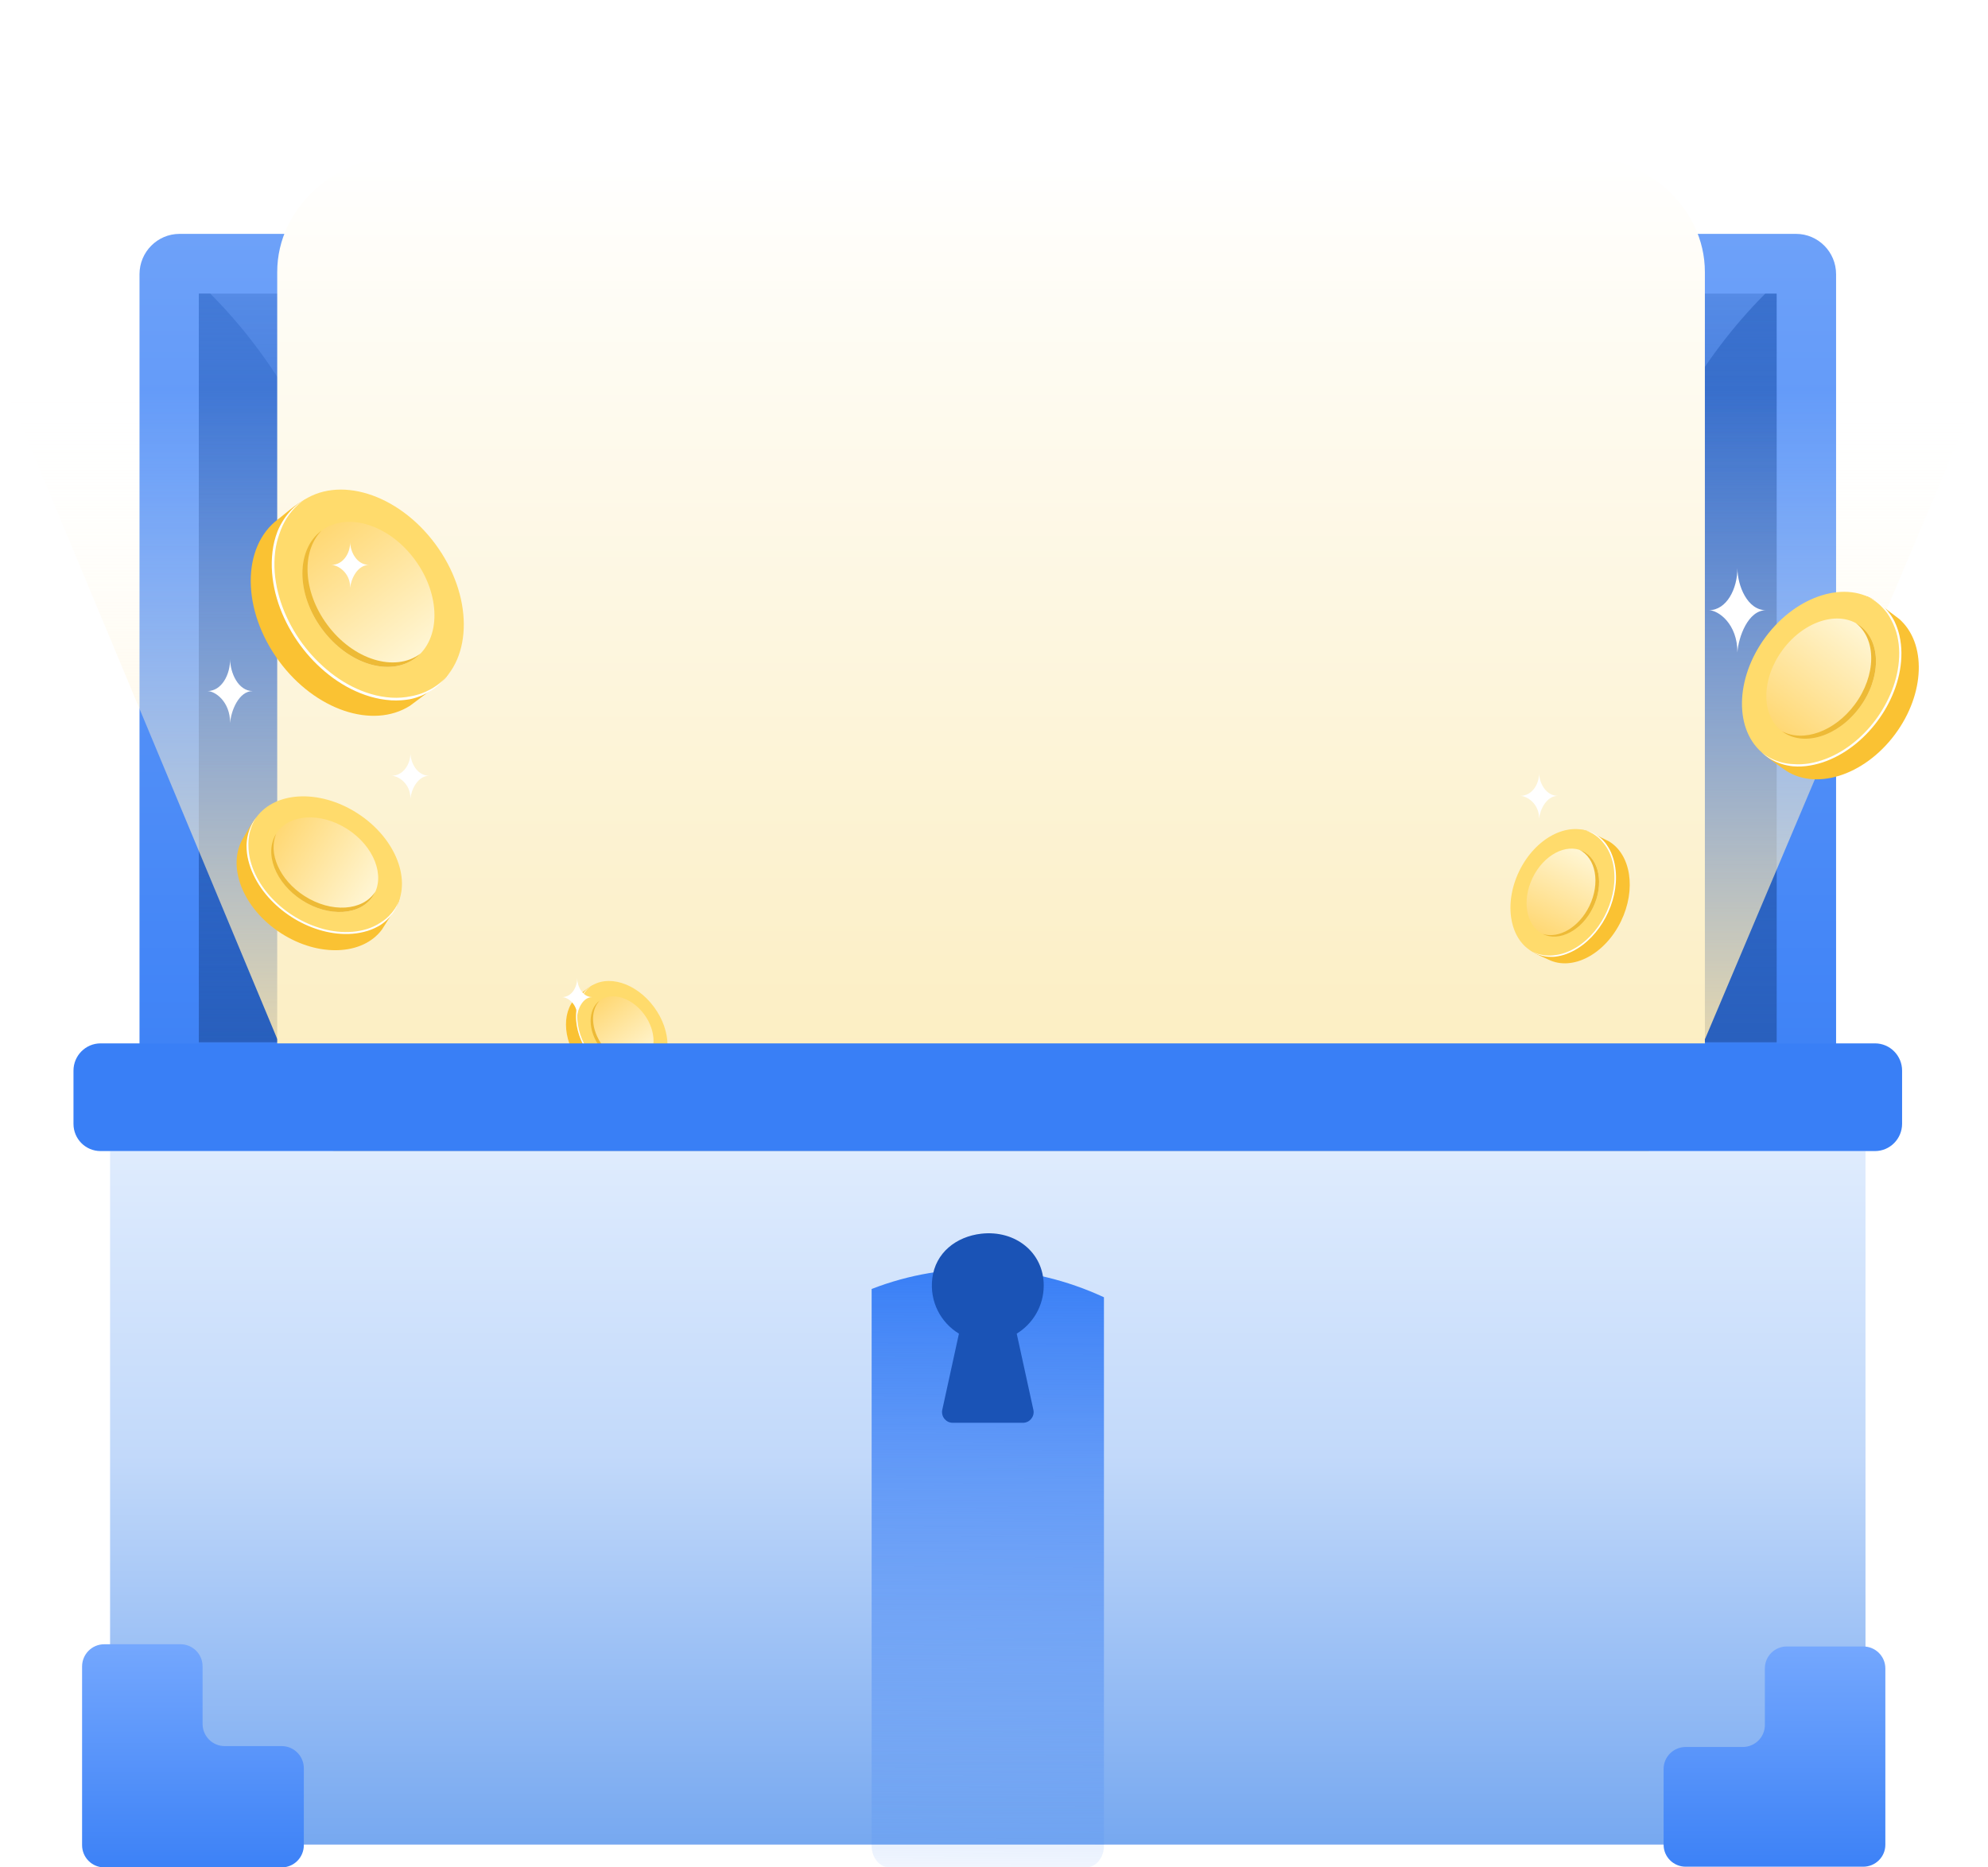 <svg width="132" height="124" viewBox="0 0 132 124" fill="none" xmlns="http://www.w3.org/2000/svg">
<path d="M119.253 73.177H11.923C10.455 73.177 9.263 71.976 9.263 70.499V18.208C9.263 16.73 10.455 15.53 11.923 15.53H119.253C120.72 15.53 121.913 16.73 121.913 18.208V70.499C121.913 71.976 120.72 73.177 119.253 73.177Z" fill="url(#paint0_linear_1008_12961)"/>
<path d="M117.209 19.499H117.965V74.735H115.019C110.811 69.026 107.6 62.45 106.729 54.598C105.025 41.058 108.758 27.976 117.209 19.499Z" fill="url(#paint1_linear_1008_12961)"/>
<path d="M117.968 69.208L117.968 19.499L13.203 19.499L13.203 69.208L117.968 69.208Z" fill="url(#paint2_linear_1008_12961)"/>
<path d="M13.962 19.499H13.205V74.735H16.151C20.359 69.026 23.57 62.45 24.442 54.598C26.145 41.058 22.418 27.976 13.962 19.499Z" fill="url(#paint3_linear_1008_12961)"/>
<path d="M0 24.86L18.407 68.986H113.215L131.874 24.86H0Z" fill="url(#paint4_linear_1008_12961)"/>
<g filter="url(#filter0_d_1008_12961)">
<g filter="url(#filter1_d_1008_12961)">
<path d="M113.2 71.778C113.2 76.066 109.295 79.576 104.524 79.576H27.084C22.312 79.576 18.407 76.066 18.407 71.778V19.797C18.407 15.509 22.312 12 27.084 12H104.525C109.296 12 113.201 15.509 113.201 19.797V71.778H113.2Z" fill="url(#paint5_linear_1008_12961)"/>
</g>
</g>
<path fill-rule="evenodd" clip-rule="evenodd" d="M123.866 76.434H7.309V83.016H7.309V89.592V96.173V102.749V102.754V109.33V115.906C7.309 115.908 7.309 115.909 7.309 115.911C7.312 119.545 10.236 122.487 13.846 122.487H117.329C120.939 122.487 123.864 119.545 123.866 115.911C123.866 115.909 123.866 115.908 123.866 115.906V109.33V102.754V102.749V96.173V89.592L123.866 83.016L123.866 83.01L123.866 76.434Z" fill="url(#paint6_linear_1008_12961)"/>
<path d="M57.875 85.593V122.558C57.875 123.349 58.396 123.995 59.043 123.995H72.133C72.779 123.995 73.3 123.349 73.3 122.558V86.142C68.36 83.853 62.85 83.656 57.875 85.593Z" fill="url(#paint7_linear_1008_12961)"/>
<path d="M13.451 110.656V114.469C13.451 115.286 14.107 115.946 14.918 115.946H18.706C19.517 115.946 20.174 116.607 20.174 117.424V122.522C20.174 123.339 19.517 124 18.706 124H13.451H6.918C6.107 124 5.45 123.339 5.45 122.522V115.946V110.661C5.45 109.844 6.107 109.184 6.918 109.184H11.983C12.794 109.179 13.451 109.839 13.451 110.656Z" fill="url(#paint8_linear_1008_12961)"/>
<path d="M117.184 110.783V114.547C117.184 115.353 116.527 116.005 115.716 116.005H111.929C111.117 116.005 110.461 116.657 110.461 117.464V122.496C110.461 123.302 111.117 123.955 111.929 123.955H117.184H123.716C124.528 123.955 125.184 123.302 125.184 122.496V116.005V110.788C125.184 109.982 124.528 109.33 123.716 109.33H118.651C117.84 109.325 117.184 109.977 117.184 110.783Z" fill="url(#paint9_linear_1008_12961)"/>
<path d="M69.302 85.361C69.302 83.152 67.404 81.669 65.159 81.921C63.476 82.113 62.108 83.197 61.903 84.886C61.713 86.44 62.469 87.827 63.672 88.558L62.559 93.646C62.489 94.085 62.82 94.478 63.261 94.478H67.92C68.361 94.478 68.696 94.08 68.621 93.646L67.509 88.558C68.581 87.902 69.302 86.717 69.302 85.361Z" fill="#1A53B6"/>
<path d="M115.361 43.322C115.367 41.431 114.098 40.521 113.467 40.521C114.655 40.517 115.367 39.082 115.361 37.719C115.367 38.886 116.015 40.517 117.256 40.521C116.08 40.517 115.432 42.279 115.361 43.322Z" fill="white"/>
<path d="M15.279 48.007C15.284 46.577 14.277 45.889 13.776 45.889C14.719 45.886 15.284 44.801 15.279 43.771C15.284 44.653 15.798 45.886 16.782 45.889C15.85 45.886 15.335 47.218 15.279 48.007Z" fill="white"/>
<path d="M27.252 53.026C27.256 52.004 26.417 51.513 26 51.513C26.785 51.511 27.256 50.736 27.252 50C27.256 50.63 27.685 51.511 28.505 51.513C27.728 51.511 27.299 52.462 27.252 53.026Z" fill="white"/>
<path d="M26.392 60.095C26.441 59.994 26.479 59.888 26.505 59.779C26.871 58.075 25.016 56.432 23.001 55.139C21.011 53.863 18.716 53.121 17.275 54.054C16.848 54.331 16.458 55.153 16.189 55.577C14.995 57.466 16.109 60.333 18.677 61.98C21.156 63.57 24.084 63.442 25.358 61.73L26.392 60.095Z" fill="#FAC233"/>
<path d="M26.21 60.4C27.404 58.511 26.291 55.645 23.723 53.998C21.155 52.35 18.106 52.547 16.912 54.435C15.717 56.324 16.831 59.191 19.398 60.838C21.966 62.485 25.016 62.289 26.21 60.4Z" fill="#FFDB6C"/>
<path d="M24.78 59.483C25.606 58.175 24.835 56.19 23.058 55.05C21.28 53.91 19.169 54.045 18.342 55.353C17.515 56.661 18.286 58.645 20.064 59.786C21.841 60.926 23.953 60.79 24.78 59.483Z" fill="url(#paint10_linear_1008_12961)"/>
<path d="M20.216 59.496C18.564 58.437 17.782 56.648 18.345 55.351L18.342 55.356C17.515 56.663 18.286 58.647 20.063 59.787C21.84 60.926 23.951 60.791 24.777 59.484C24.835 59.392 24.885 59.297 24.928 59.198C24.099 60.502 21.991 60.635 20.216 59.496Z" fill="#EDBA36"/>
<path d="M26.503 59.788C26.454 59.949 26.39 60.104 26.315 60.254C26.277 60.329 26.236 60.402 26.19 60.473L26.122 60.58C26.099 60.616 26.073 60.648 26.047 60.683C25.947 60.819 25.835 60.947 25.713 61.064C25.682 61.093 25.65 61.121 25.619 61.149C25.587 61.178 25.556 61.207 25.522 61.232C25.455 61.283 25.39 61.339 25.319 61.384C25.283 61.408 25.248 61.431 25.212 61.454L25.101 61.516C25.027 61.559 24.95 61.593 24.875 61.63C24.837 61.65 24.797 61.665 24.759 61.681L24.641 61.73L24.522 61.772L24.462 61.794L24.432 61.805L24.401 61.814C24.079 61.913 23.746 61.977 23.41 62.004C22.738 62.059 22.06 61.981 21.411 61.808C20.761 61.632 20.139 61.366 19.562 61.019C18.983 60.673 18.453 60.251 17.987 59.763C17.523 59.275 17.125 58.718 16.836 58.106C16.69 57.8 16.575 57.48 16.493 57.151C16.409 56.821 16.367 56.481 16.369 56.141L16.374 56.014C16.377 55.971 16.383 55.928 16.386 55.887L16.393 55.823L16.396 55.792L16.401 55.76L16.421 55.634C16.427 55.592 16.436 55.551 16.446 55.509L16.474 55.385L16.51 55.264C16.522 55.223 16.533 55.182 16.549 55.143C16.579 55.064 16.605 54.984 16.642 54.908C16.66 54.869 16.676 54.831 16.694 54.793L16.754 54.68C16.792 54.605 16.84 54.536 16.884 54.465L16.902 54.437C16.908 54.428 16.914 54.42 16.921 54.412L16.958 54.361L17.032 54.261L16.915 54.446L16.9 54.473C16.862 54.547 16.819 54.618 16.787 54.695L16.735 54.808C16.72 54.847 16.705 54.886 16.691 54.925C16.66 55.002 16.638 55.082 16.613 55.161C16.6 55.2 16.593 55.241 16.583 55.281L16.555 55.402L16.535 55.524C16.528 55.565 16.52 55.605 16.517 55.646L16.505 55.769L16.502 55.8L16.5 55.831L16.498 55.892C16.496 55.934 16.494 55.975 16.493 56.016L16.496 56.138C16.495 56.22 16.501 56.303 16.503 56.385C16.504 56.426 16.509 56.467 16.513 56.508L16.525 56.631L16.544 56.753C16.551 56.794 16.555 56.835 16.564 56.875L16.589 56.996L16.602 57.057C16.606 57.077 16.612 57.097 16.617 57.117C16.697 57.437 16.809 57.749 16.951 58.048C17.234 58.647 17.624 59.193 18.08 59.672C19.001 60.635 20.164 61.33 21.445 61.682C22.082 61.853 22.746 61.928 23.401 61.874C23.728 61.848 24.052 61.787 24.365 61.69C24.678 61.593 24.976 61.454 25.251 61.275C25.322 61.234 25.387 61.186 25.455 61.139C25.489 61.117 25.52 61.09 25.552 61.065C25.585 61.04 25.616 61.015 25.648 60.988C25.773 60.88 25.889 60.763 25.995 60.637C26.021 60.605 26.049 60.574 26.074 60.541L26.147 60.441C26.197 60.375 26.242 60.306 26.284 60.234C26.369 60.092 26.443 59.943 26.503 59.788Z" fill="white"/>
<path d="M43.636 71.221C43.689 71.171 43.737 71.115 43.779 71.054C44.401 70.098 43.65 68.659 42.72 67.397C41.801 66.151 40.57 65.161 39.471 65.394C39.145 65.464 38.715 65.875 38.452 66.072C37.28 66.948 37.291 68.962 38.477 70.569C39.622 72.122 41.443 72.728 42.621 71.979L43.636 71.221Z" fill="#FAC233"/>
<path d="M43.452 71.366C44.623 70.49 44.612 68.477 43.426 66.869C42.241 65.261 40.33 64.668 39.158 65.544C37.986 66.42 37.998 68.433 39.183 70.041C40.369 71.649 42.28 72.242 43.452 71.366Z" fill="#FFDB6C"/>
<path d="M42.791 70.471C43.602 69.864 43.594 68.47 42.773 67.357C41.953 66.244 40.63 65.833 39.819 66.44C39.007 67.046 39.015 68.44 39.836 69.553C40.657 70.666 41.98 71.077 42.791 70.471Z" fill="url(#paint11_linear_1008_12961)"/>
<path d="M39.998 69.411C39.235 68.376 39.175 67.099 39.822 66.436L39.819 66.439C39.008 67.045 39.016 68.44 39.837 69.553C40.657 70.666 41.981 71.077 42.792 70.471C42.849 70.428 42.902 70.382 42.951 70.331C42.139 70.935 40.818 70.523 39.998 69.411Z" fill="#EDBA36"/>
<path d="M43.778 71.06C43.71 71.147 43.635 71.227 43.554 71.301C43.513 71.338 43.471 71.373 43.426 71.406L43.359 71.456C43.337 71.472 43.313 71.486 43.29 71.501C43.196 71.561 43.098 71.613 42.996 71.656C42.971 71.666 42.944 71.676 42.919 71.686C42.892 71.696 42.867 71.707 42.84 71.714C42.787 71.73 42.734 71.748 42.68 71.76C42.653 71.766 42.626 71.772 42.599 71.777L42.516 71.789C42.461 71.798 42.406 71.801 42.351 71.806C42.323 71.809 42.295 71.809 42.268 71.81L42.185 71.813L42.102 71.811L42.06 71.81L42.039 71.81L42.018 71.808C41.797 71.793 41.579 71.754 41.367 71.692C40.943 71.569 40.546 71.362 40.19 71.105C39.833 70.845 39.515 70.537 39.243 70.189C38.969 69.842 38.744 69.46 38.573 69.052C38.403 68.645 38.289 68.211 38.255 67.769C38.238 67.547 38.242 67.325 38.269 67.104C38.295 66.882 38.348 66.665 38.429 66.457L38.462 66.38C38.474 66.355 38.487 66.33 38.499 66.305L38.518 66.268L38.528 66.25L38.538 66.232L38.58 66.159C38.593 66.135 38.609 66.112 38.624 66.089L38.67 66.019L38.721 65.953C38.738 65.931 38.754 65.909 38.773 65.888C38.809 65.847 38.844 65.804 38.885 65.766C38.904 65.747 38.924 65.727 38.943 65.708L39.007 65.653C39.047 65.616 39.093 65.585 39.136 65.552L39.154 65.539C39.159 65.535 39.165 65.532 39.171 65.528L39.206 65.506L39.275 65.462L39.16 65.547L39.144 65.561C39.103 65.597 39.06 65.63 39.023 65.67L38.965 65.727C38.946 65.747 38.928 65.768 38.911 65.788C38.873 65.828 38.842 65.872 38.808 65.915C38.791 65.935 38.777 65.959 38.761 65.981L38.716 66.048L38.675 66.118C38.661 66.141 38.647 66.165 38.636 66.189L38.599 66.261L38.59 66.279L38.582 66.298L38.566 66.335C38.556 66.36 38.544 66.385 38.534 66.409L38.508 66.485C38.488 66.535 38.472 66.587 38.455 66.638C38.445 66.663 38.439 66.689 38.432 66.715L38.41 66.793L38.393 66.872C38.388 66.899 38.381 66.925 38.377 66.952L38.364 67.032L38.358 67.072C38.356 67.085 38.354 67.099 38.353 67.112C38.327 67.327 38.323 67.544 38.34 67.76C38.373 68.193 38.484 68.618 38.651 69.018C38.989 69.823 39.539 70.52 40.24 71.036C40.59 71.289 40.978 71.491 41.392 71.611C41.598 71.671 41.811 71.709 42.025 71.724C42.239 71.738 42.454 71.722 42.664 71.677C42.717 71.668 42.768 71.654 42.82 71.641C42.847 71.636 42.872 71.627 42.898 71.619C42.923 71.611 42.948 71.603 42.974 71.594C43.076 71.558 43.174 71.513 43.269 71.46C43.292 71.447 43.316 71.435 43.339 71.421L43.407 71.376C43.453 71.347 43.497 71.316 43.54 71.282C43.625 71.215 43.705 71.141 43.778 71.06Z" fill="white"/>
<path d="M29.354 45.271C29.466 45.165 29.567 45.048 29.654 44.92C30.959 42.914 29.384 39.895 27.432 37.248C25.504 34.633 22.922 32.555 20.616 33.046C19.932 33.191 19.029 34.054 18.477 34.467C16.018 36.305 16.042 40.53 18.53 43.904C20.932 47.161 24.753 48.433 27.226 46.862L29.354 45.271Z" fill="#FAC233"/>
<path d="M28.967 45.576C31.426 43.738 31.402 39.513 28.915 36.139C26.427 32.766 22.417 31.521 19.959 33.359C17.5 35.197 17.524 39.422 20.012 42.796C22.499 46.169 26.509 47.414 28.967 45.576Z" fill="#FFDB6C"/>
<path d="M27.581 43.697C29.283 42.424 29.267 39.499 27.545 37.164C25.823 34.828 23.047 33.966 21.345 35.239C19.643 36.511 19.659 39.436 21.381 41.772C23.104 44.107 25.879 44.969 27.581 43.697Z" fill="url(#paint12_linear_1008_12961)"/>
<path d="M21.722 41.474C20.12 39.302 19.994 36.621 21.352 35.232L21.346 35.237C19.643 36.509 19.66 39.435 21.383 41.771C23.105 44.107 25.882 44.969 27.584 43.696C27.703 43.608 27.814 43.51 27.918 43.403C26.213 44.67 23.442 43.807 21.722 41.474Z" fill="#EDBA36"/>
<path d="M29.652 44.933C29.51 45.115 29.352 45.284 29.182 45.439C29.097 45.517 29.007 45.59 28.914 45.659L28.774 45.763C28.728 45.798 28.677 45.827 28.628 45.859C28.432 45.984 28.226 46.093 28.012 46.184C27.958 46.205 27.903 46.225 27.849 46.246C27.795 46.267 27.741 46.29 27.685 46.306C27.573 46.339 27.463 46.378 27.349 46.401C27.292 46.414 27.235 46.427 27.177 46.438L27.005 46.463C26.889 46.482 26.773 46.488 26.658 46.499C26.6 46.505 26.542 46.505 26.484 46.507L26.309 46.513L26.135 46.508L26.047 46.507L26.003 46.506L25.96 46.502C25.497 46.472 25.039 46.39 24.594 46.259C23.704 46 22.872 45.568 22.123 45.027C21.376 44.482 20.707 43.835 20.136 43.106C19.563 42.378 19.09 41.576 18.73 40.721C18.373 39.866 18.136 38.956 18.065 38.028C18.028 37.563 18.038 37.095 18.093 36.632C18.147 36.168 18.26 35.712 18.429 35.275L18.499 35.114C18.523 35.061 18.551 35.009 18.577 34.957L18.616 34.879L18.636 34.84L18.658 34.802L18.745 34.65C18.773 34.599 18.806 34.55 18.838 34.502L18.936 34.357L19.041 34.218C19.077 34.172 19.11 34.125 19.15 34.082C19.227 33.995 19.301 33.905 19.385 33.826C19.426 33.785 19.467 33.744 19.508 33.704L19.641 33.589C19.726 33.511 19.822 33.447 19.913 33.377L19.95 33.349C19.961 33.341 19.974 33.334 19.986 33.326L20.058 33.279L20.203 33.187L19.962 33.367L19.93 33.395C19.844 33.471 19.754 33.541 19.675 33.624L19.553 33.744C19.514 33.786 19.477 33.829 19.44 33.872C19.361 33.955 19.295 34.047 19.224 34.137C19.188 34.18 19.159 34.23 19.126 34.276L19.031 34.417L18.945 34.564C18.916 34.613 18.887 34.662 18.863 34.713L18.786 34.864L18.767 34.902L18.75 34.941L18.717 35.019C18.695 35.072 18.671 35.123 18.65 35.175L18.594 35.334C18.552 35.439 18.52 35.548 18.483 35.654C18.463 35.707 18.45 35.762 18.435 35.817L18.39 35.981L18.354 36.147C18.343 36.203 18.328 36.257 18.32 36.313L18.293 36.481L18.279 36.565C18.275 36.593 18.272 36.621 18.269 36.65C18.215 37.101 18.206 37.557 18.241 38.01C18.311 38.917 18.544 39.81 18.894 40.649C19.605 42.338 20.757 43.801 22.229 44.882C22.962 45.414 23.778 45.837 24.646 46.089C25.079 46.216 25.524 46.296 25.974 46.326C26.423 46.355 26.874 46.322 27.315 46.228C27.426 46.21 27.534 46.18 27.643 46.153C27.698 46.142 27.751 46.123 27.805 46.106C27.859 46.09 27.911 46.074 27.966 46.054C28.179 45.977 28.385 45.883 28.584 45.773C28.633 45.745 28.684 45.72 28.732 45.69L28.875 45.597C28.971 45.536 29.064 45.47 29.152 45.398C29.331 45.258 29.499 45.102 29.652 44.933Z" fill="white"/>
<path d="M105.435 55.18C105.35 55.15 105.263 55.129 105.174 55.117C103.797 54.974 102.671 56.599 101.837 58.32C101.014 60.02 100.64 61.917 101.509 62.986C101.767 63.302 102.451 63.541 102.811 63.719C104.411 64.506 106.569 63.367 107.632 61.173C108.658 59.055 108.287 56.729 106.82 55.862L105.435 55.18Z" fill="#FAC233"/>
<path d="M105.695 55.301C104.094 54.513 101.936 55.653 100.873 57.846C99.81 60.04 100.246 62.457 101.846 63.245C103.447 64.032 105.605 62.893 106.668 60.699C107.731 58.505 107.295 56.089 105.695 55.301Z" fill="#FFDB6C"/>
<path d="M105.103 56.523C103.995 55.977 102.5 56.766 101.765 58.285C101.029 59.804 101.33 61.477 102.438 62.022C103.546 62.568 105.041 61.779 105.777 60.26C106.512 58.742 106.211 57.068 105.103 56.523Z" fill="url(#paint13_linear_1008_12961)"/>
<path d="M105.533 60.162C104.848 61.574 103.508 62.355 102.432 62.02L102.436 62.022C103.544 62.568 105.04 61.778 105.776 60.259C106.512 58.74 106.21 57.066 105.102 56.52C105.024 56.482 104.944 56.45 104.862 56.425C105.968 56.973 106.268 58.644 105.533 60.162Z" fill="#EDBA36"/>
<path d="M105.182 55.114C105.313 55.14 105.442 55.176 105.567 55.224C105.63 55.247 105.691 55.274 105.751 55.304L105.842 55.349C105.872 55.364 105.901 55.383 105.93 55.4C106.047 55.468 106.158 55.547 106.262 55.633C106.287 55.656 106.312 55.679 106.338 55.701C106.363 55.724 106.389 55.746 106.412 55.771C106.459 55.82 106.508 55.867 106.551 55.92C106.573 55.947 106.595 55.972 106.616 55.999L106.675 56.083C106.716 56.138 106.75 56.196 106.786 56.254C106.805 56.282 106.821 56.312 106.837 56.342L106.887 56.431L106.931 56.523L106.954 56.569L106.965 56.592L106.975 56.615C107.083 56.864 107.164 57.124 107.216 57.391C107.322 57.922 107.323 58.471 107.246 59.004C107.167 59.538 107.015 60.059 106.793 60.55C106.574 61.043 106.29 61.503 105.947 61.918C105.605 62.332 105.202 62.698 104.745 62.983C104.517 63.126 104.275 63.246 104.022 63.34C103.77 63.436 103.506 63.499 103.237 63.528L103.135 63.535C103.102 63.536 103.067 63.535 103.034 63.536L102.983 63.536L102.958 63.537L102.933 63.535L102.831 63.531C102.798 63.53 102.764 63.525 102.731 63.521L102.63 63.51L102.531 63.492C102.498 63.486 102.464 63.481 102.432 63.471C102.367 63.455 102.301 63.44 102.237 63.417C102.206 63.407 102.174 63.397 102.142 63.386L102.048 63.348C101.985 63.324 101.926 63.292 101.866 63.263L101.842 63.251C101.835 63.248 101.828 63.243 101.82 63.239L101.777 63.213L101.691 63.163L101.847 63.24L101.87 63.249C101.932 63.274 101.993 63.302 102.056 63.321L102.15 63.352C102.182 63.361 102.214 63.369 102.247 63.377C102.31 63.395 102.375 63.405 102.44 63.418C102.472 63.425 102.505 63.428 102.538 63.432L102.636 63.444L102.734 63.449C102.767 63.451 102.799 63.453 102.832 63.453L102.93 63.452L102.955 63.452L102.979 63.45L103.028 63.447C103.061 63.444 103.094 63.443 103.126 63.44L103.223 63.427C103.288 63.42 103.352 63.408 103.416 63.399C103.449 63.395 103.481 63.387 103.513 63.38L103.609 63.36L103.704 63.334C103.735 63.325 103.767 63.318 103.798 63.308L103.891 63.277L103.938 63.262C103.954 63.256 103.969 63.25 103.984 63.244C104.23 63.152 104.466 63.035 104.689 62.896C105.135 62.617 105.53 62.258 105.867 61.852C106.542 61.032 106.983 60.042 107.144 58.988C107.22 58.465 107.218 57.928 107.115 57.409C107.064 57.15 106.986 56.897 106.88 56.655C106.775 56.414 106.638 56.188 106.471 55.984C106.432 55.931 106.388 55.883 106.345 55.833C106.324 55.808 106.301 55.785 106.278 55.762C106.255 55.738 106.232 55.715 106.208 55.692C106.111 55.602 106.008 55.52 105.898 55.446C105.871 55.428 105.844 55.408 105.816 55.391L105.73 55.341C105.673 55.308 105.614 55.277 105.554 55.25C105.434 55.194 105.309 55.149 105.182 55.114Z" fill="white"/>
<path d="M124.344 39.774C124.234 39.709 124.117 39.656 123.996 39.616C122.103 39.047 120.093 41.023 118.466 43.212C116.859 45.374 115.83 47.933 116.764 49.662C117.041 50.175 117.936 50.693 118.393 51.038C120.426 52.57 123.755 51.55 125.828 48.76C127.83 46.066 127.93 42.707 126.104 41.1L124.344 39.774Z" fill="#FAC233"/>
<path d="M124.676 40.011C122.643 38.479 119.314 39.499 117.24 42.289C115.167 45.078 115.134 48.582 117.167 50.114C119.2 51.646 122.529 50.627 124.602 47.837C126.676 45.047 126.709 41.543 124.676 40.011Z" fill="#FFDB6C"/>
<path d="M123.521 41.565C122.113 40.505 119.808 41.211 118.373 43.142C116.937 45.074 116.915 47.499 118.322 48.56C119.73 49.62 122.034 48.914 123.47 46.983C124.905 45.052 124.928 42.626 123.521 41.565Z" fill="url(#paint14_linear_1008_12961)"/>
<path d="M123.154 46.781C121.819 48.577 119.733 49.313 118.315 48.555L118.32 48.559C119.728 49.62 122.033 48.914 123.469 46.982C124.905 45.05 124.928 42.624 123.52 41.563C123.422 41.489 123.318 41.423 123.21 41.366C124.613 42.429 124.588 44.852 123.154 46.781Z" fill="#EDBA36"/>
<path d="M124.007 39.615C124.184 39.686 124.355 39.772 124.517 39.872C124.599 39.921 124.678 39.975 124.754 40.034L124.87 40.121C124.908 40.15 124.943 40.184 124.98 40.215C125.125 40.343 125.26 40.482 125.382 40.631C125.412 40.669 125.441 40.709 125.47 40.747C125.5 40.786 125.53 40.823 125.556 40.864C125.608 40.946 125.665 41.025 125.711 41.111C125.735 41.153 125.758 41.196 125.781 41.239L125.841 41.371C125.884 41.46 125.916 41.551 125.952 41.641C125.97 41.685 125.984 41.732 126 41.778L126.045 41.916L126.083 42.056L126.102 42.127L126.112 42.163L126.12 42.198C126.205 42.576 126.249 42.962 126.251 43.349C126.257 44.122 126.113 44.891 125.864 45.618C125.611 46.345 125.259 47.033 124.818 47.663C124.38 48.294 123.858 48.863 123.268 49.353C122.678 49.841 122.016 50.247 121.3 50.524C120.942 50.663 120.571 50.766 120.192 50.831C119.813 50.898 119.426 50.916 119.042 50.884L118.898 50.867C118.85 50.859 118.803 50.849 118.756 50.841L118.685 50.828L118.649 50.822L118.614 50.813L118.473 50.78C118.426 50.769 118.38 50.754 118.334 50.74L118.197 50.696L118.062 50.645C118.018 50.627 117.972 50.611 117.929 50.59C117.842 50.549 117.754 50.511 117.671 50.462C117.629 50.439 117.587 50.416 117.546 50.393L117.424 50.314C117.342 50.264 117.268 50.203 117.192 50.146L117.161 50.123C117.152 50.116 117.143 50.108 117.134 50.1L117.08 50.053L116.973 49.959L117.172 50.109L117.202 50.129C117.282 50.179 117.359 50.235 117.443 50.278L117.567 50.347C117.609 50.368 117.652 50.388 117.695 50.408C117.779 50.451 117.868 50.482 117.955 50.517C117.998 50.536 118.043 50.548 118.088 50.563L118.222 50.606L118.358 50.64C118.404 50.651 118.449 50.663 118.495 50.67L118.633 50.696L118.667 50.702L118.702 50.706L118.771 50.715C118.818 50.72 118.864 50.726 118.91 50.731L119.049 50.738C119.142 50.747 119.235 50.747 119.328 50.752C119.375 50.755 119.421 50.752 119.468 50.751L119.608 50.748L119.747 50.738C119.794 50.733 119.841 50.732 119.887 50.726L120.026 50.708L120.095 50.699C120.118 50.695 120.141 50.691 120.164 50.687C120.533 50.623 120.895 50.522 121.244 50.386C121.944 50.116 122.593 49.718 123.173 49.239C124.338 48.27 125.219 47.002 125.725 45.568C125.97 44.855 126.111 44.102 126.105 43.347C126.103 42.971 126.06 42.596 125.977 42.228C125.894 41.862 125.761 41.509 125.582 41.179C125.542 41.094 125.492 41.015 125.446 40.934C125.423 40.892 125.396 40.855 125.37 40.816C125.344 40.776 125.319 40.738 125.291 40.699C125.18 40.547 125.057 40.404 124.923 40.271C124.889 40.239 124.857 40.204 124.822 40.172L124.715 40.08C124.644 40.018 124.57 39.959 124.492 39.905C124.339 39.795 124.176 39.698 124.007 39.615Z" fill="white"/>
<path d="M124.498 76.434H6.673C5.681 76.434 4.879 75.627 4.879 74.629V71.094C4.879 70.095 5.686 69.283 6.678 69.283H124.498C125.489 69.283 126.296 70.095 126.296 71.094V74.629C126.291 75.623 125.489 76.434 124.498 76.434Z" fill="#397FF6"/>
<path d="M23.252 39.026C23.256 38.004 22.417 37.513 22 37.513C22.785 37.511 23.256 36.736 23.252 36C23.256 36.63 23.685 37.511 24.505 37.513C23.728 37.511 23.299 38.462 23.252 39.026Z" fill="white"/>
<path d="M38.323 67.473C38.327 66.622 37.655 66.212 37.321 66.212C37.95 66.211 38.327 65.565 38.323 64.951C38.327 65.477 38.669 66.211 39.325 66.212C38.703 66.211 38.361 67.003 38.323 67.473Z" fill="white"/>
<path d="M102.195 54.361C102.199 53.34 101.36 52.848 100.943 52.848C101.728 52.846 102.199 52.071 102.195 51.335C102.199 51.966 102.627 52.846 103.447 52.848C102.67 52.846 102.242 53.797 102.195 54.361Z" fill="white"/>
<defs>
<filter id="filter0_d_1008_12961" x="14.373" y="9.983" width="102.863" height="75.645" filterUnits="userSpaceOnUse" color-interpolation-filters="sRGB">
<feFlood flood-opacity="0" result="BackgroundImageFix"/>
<feColorMatrix in="SourceAlpha" type="matrix" values="0 0 0 0 0 0 0 0 0 0 0 0 0 0 0 0 0 0 127 0" result="hardAlpha"/>
<feOffset dy="2.017"/>
<feGaussianBlur stdDeviation="2.017"/>
<feComposite in2="hardAlpha" operator="out"/>
<feColorMatrix type="matrix" values="0 0 0 0 0 0 0 0 0 0 0 0 0 0 0 0 0 0 0.05 0"/>
<feBlend mode="normal" in2="BackgroundImageFix" result="effect1_dropShadow_1008_12961"/>
<feBlend mode="normal" in="SourceGraphic" in2="effect1_dropShadow_1008_12961" result="shape"/>
</filter>
<filter id="filter1_d_1008_12961" x="10.899" y="0.737" width="109.811" height="82.593" filterUnits="userSpaceOnUse" color-interpolation-filters="sRGB">
<feFlood flood-opacity="0" result="BackgroundImageFix"/>
<feColorMatrix in="SourceAlpha" type="matrix" values="0 0 0 0 0 0 0 0 0 0 0 0 0 0 0 0 0 0 127 0" result="hardAlpha"/>
<feOffset dy="-3.754"/>
<feGaussianBlur stdDeviation="3.754"/>
<feComposite in2="hardAlpha" operator="out"/>
<feColorMatrix type="matrix" values="0 0 0 0 0 0 0 0 0 0 0 0 0 0 0 0 0 0 0.05 0"/>
<feBlend mode="normal" in2="BackgroundImageFix" result="effect1_dropShadow_1008_12961"/>
<feBlend mode="normal" in="SourceGraphic" in2="effect1_dropShadow_1008_12961" result="shape"/>
</filter>
<linearGradient id="paint0_linear_1008_12961" x1="65.588" y1="76.298" x2="65.588" y2="-98.189" gradientUnits="userSpaceOnUse">
<stop stop-color="#397FF6"/>
<stop offset="1" stop-color="#CFE1FF"/>
</linearGradient>
<linearGradient id="paint1_linear_1008_12961" x1="112.145" y1="19.499" x2="112.145" y2="74.735" gradientUnits="userSpaceOnUse">
<stop stop-color="#437AD7"/>
<stop offset="1" stop-color="#1A53B6" stop-opacity="0"/>
</linearGradient>
<linearGradient id="paint2_linear_1008_12961" x1="66.878" y1="74.029" x2="66.878" y2="-5.398" gradientUnits="userSpaceOnUse">
<stop stop-color="#285EBA"/>
<stop offset="1" stop-color="#285EBA" stop-opacity="0"/>
</linearGradient>
<linearGradient id="paint3_linear_1008_12961" x1="19.025" y1="19.499" x2="19.025" y2="74.735" gradientUnits="userSpaceOnUse">
<stop stop-color="#437AD7"/>
<stop offset="1" stop-color="#1A53B6" stop-opacity="0"/>
</linearGradient>
<linearGradient id="paint4_linear_1008_12961" x1="66.063" y1="75.542" x2="66.063" y2="25.868" gradientUnits="userSpaceOnUse">
<stop stop-color="#FFE5A2"/>
<stop offset="1" stop-color="white" stop-opacity="0"/>
</linearGradient>
<linearGradient id="paint5_linear_1008_12961" x1="65.805" y1="79.576" x2="65.805" y2="12.001" gradientUnits="userSpaceOnUse">
<stop stop-color="#FBECBB"/>
<stop offset="1" stop-color="white"/>
</linearGradient>
<linearGradient id="paint6_linear_1008_12961" x1="67.88" y1="125.72" x2="67.88" y2="68.482" gradientUnits="userSpaceOnUse">
<stop stop-color="#6DA2EF"/>
<stop offset="0.508" stop-color="#C2D9FA"/>
<stop offset="1" stop-color="#EAF3FF"/>
</linearGradient>
<linearGradient id="paint7_linear_1008_12961" x1="65.588" y1="84.27" x2="65.372" y2="127.233" gradientUnits="userSpaceOnUse">
<stop stop-color="#397FF6"/>
<stop offset="1" stop-color="#397FF6" stop-opacity="0"/>
</linearGradient>
<linearGradient id="paint8_linear_1008_12961" x1="12.774" y1="124.963" x2="12.774" y2="106.556" gradientUnits="userSpaceOnUse">
<stop stop-color="#397FF6"/>
<stop offset="1" stop-color="#7EAEFF"/>
</linearGradient>
<linearGradient id="paint9_linear_1008_12961" x1="117.86" y1="124.905" x2="117.86" y2="106.736" gradientUnits="userSpaceOnUse">
<stop stop-color="#397FF6"/>
<stop offset="1" stop-color="#7EAEFF"/>
</linearGradient>
<linearGradient id="paint10_linear_1008_12961" x1="18.342" y1="55.353" x2="24.806" y2="59.44" gradientUnits="userSpaceOnUse">
<stop stop-color="#FFD874"/>
<stop offset="1" stop-color="#FFF6D5"/>
</linearGradient>
<linearGradient id="paint11_linear_1008_12961" x1="39.819" y1="66.44" x2="42.818" y2="70.451" gradientUnits="userSpaceOnUse">
<stop stop-color="#FFD874"/>
<stop offset="1" stop-color="#FFF6D5"/>
</linearGradient>
<linearGradient id="paint12_linear_1008_12961" x1="21.345" y1="35.239" x2="27.637" y2="43.655" gradientUnits="userSpaceOnUse">
<stop stop-color="#FFD874"/>
<stop offset="1" stop-color="#FFF6D5"/>
</linearGradient>
<linearGradient id="paint13_linear_1008_12961" x1="102.438" y1="62.022" x2="105.137" y2="56.54" gradientUnits="userSpaceOnUse">
<stop stop-color="#FFD874"/>
<stop offset="1" stop-color="#FFF6D5"/>
</linearGradient>
<linearGradient id="paint14_linear_1008_12961" x1="118.322" y1="48.56" x2="123.567" y2="41.6" gradientUnits="userSpaceOnUse">
<stop stop-color="#FFD874"/>
<stop offset="1" stop-color="#FFF6D5"/>
</linearGradient>
</defs>
</svg>
